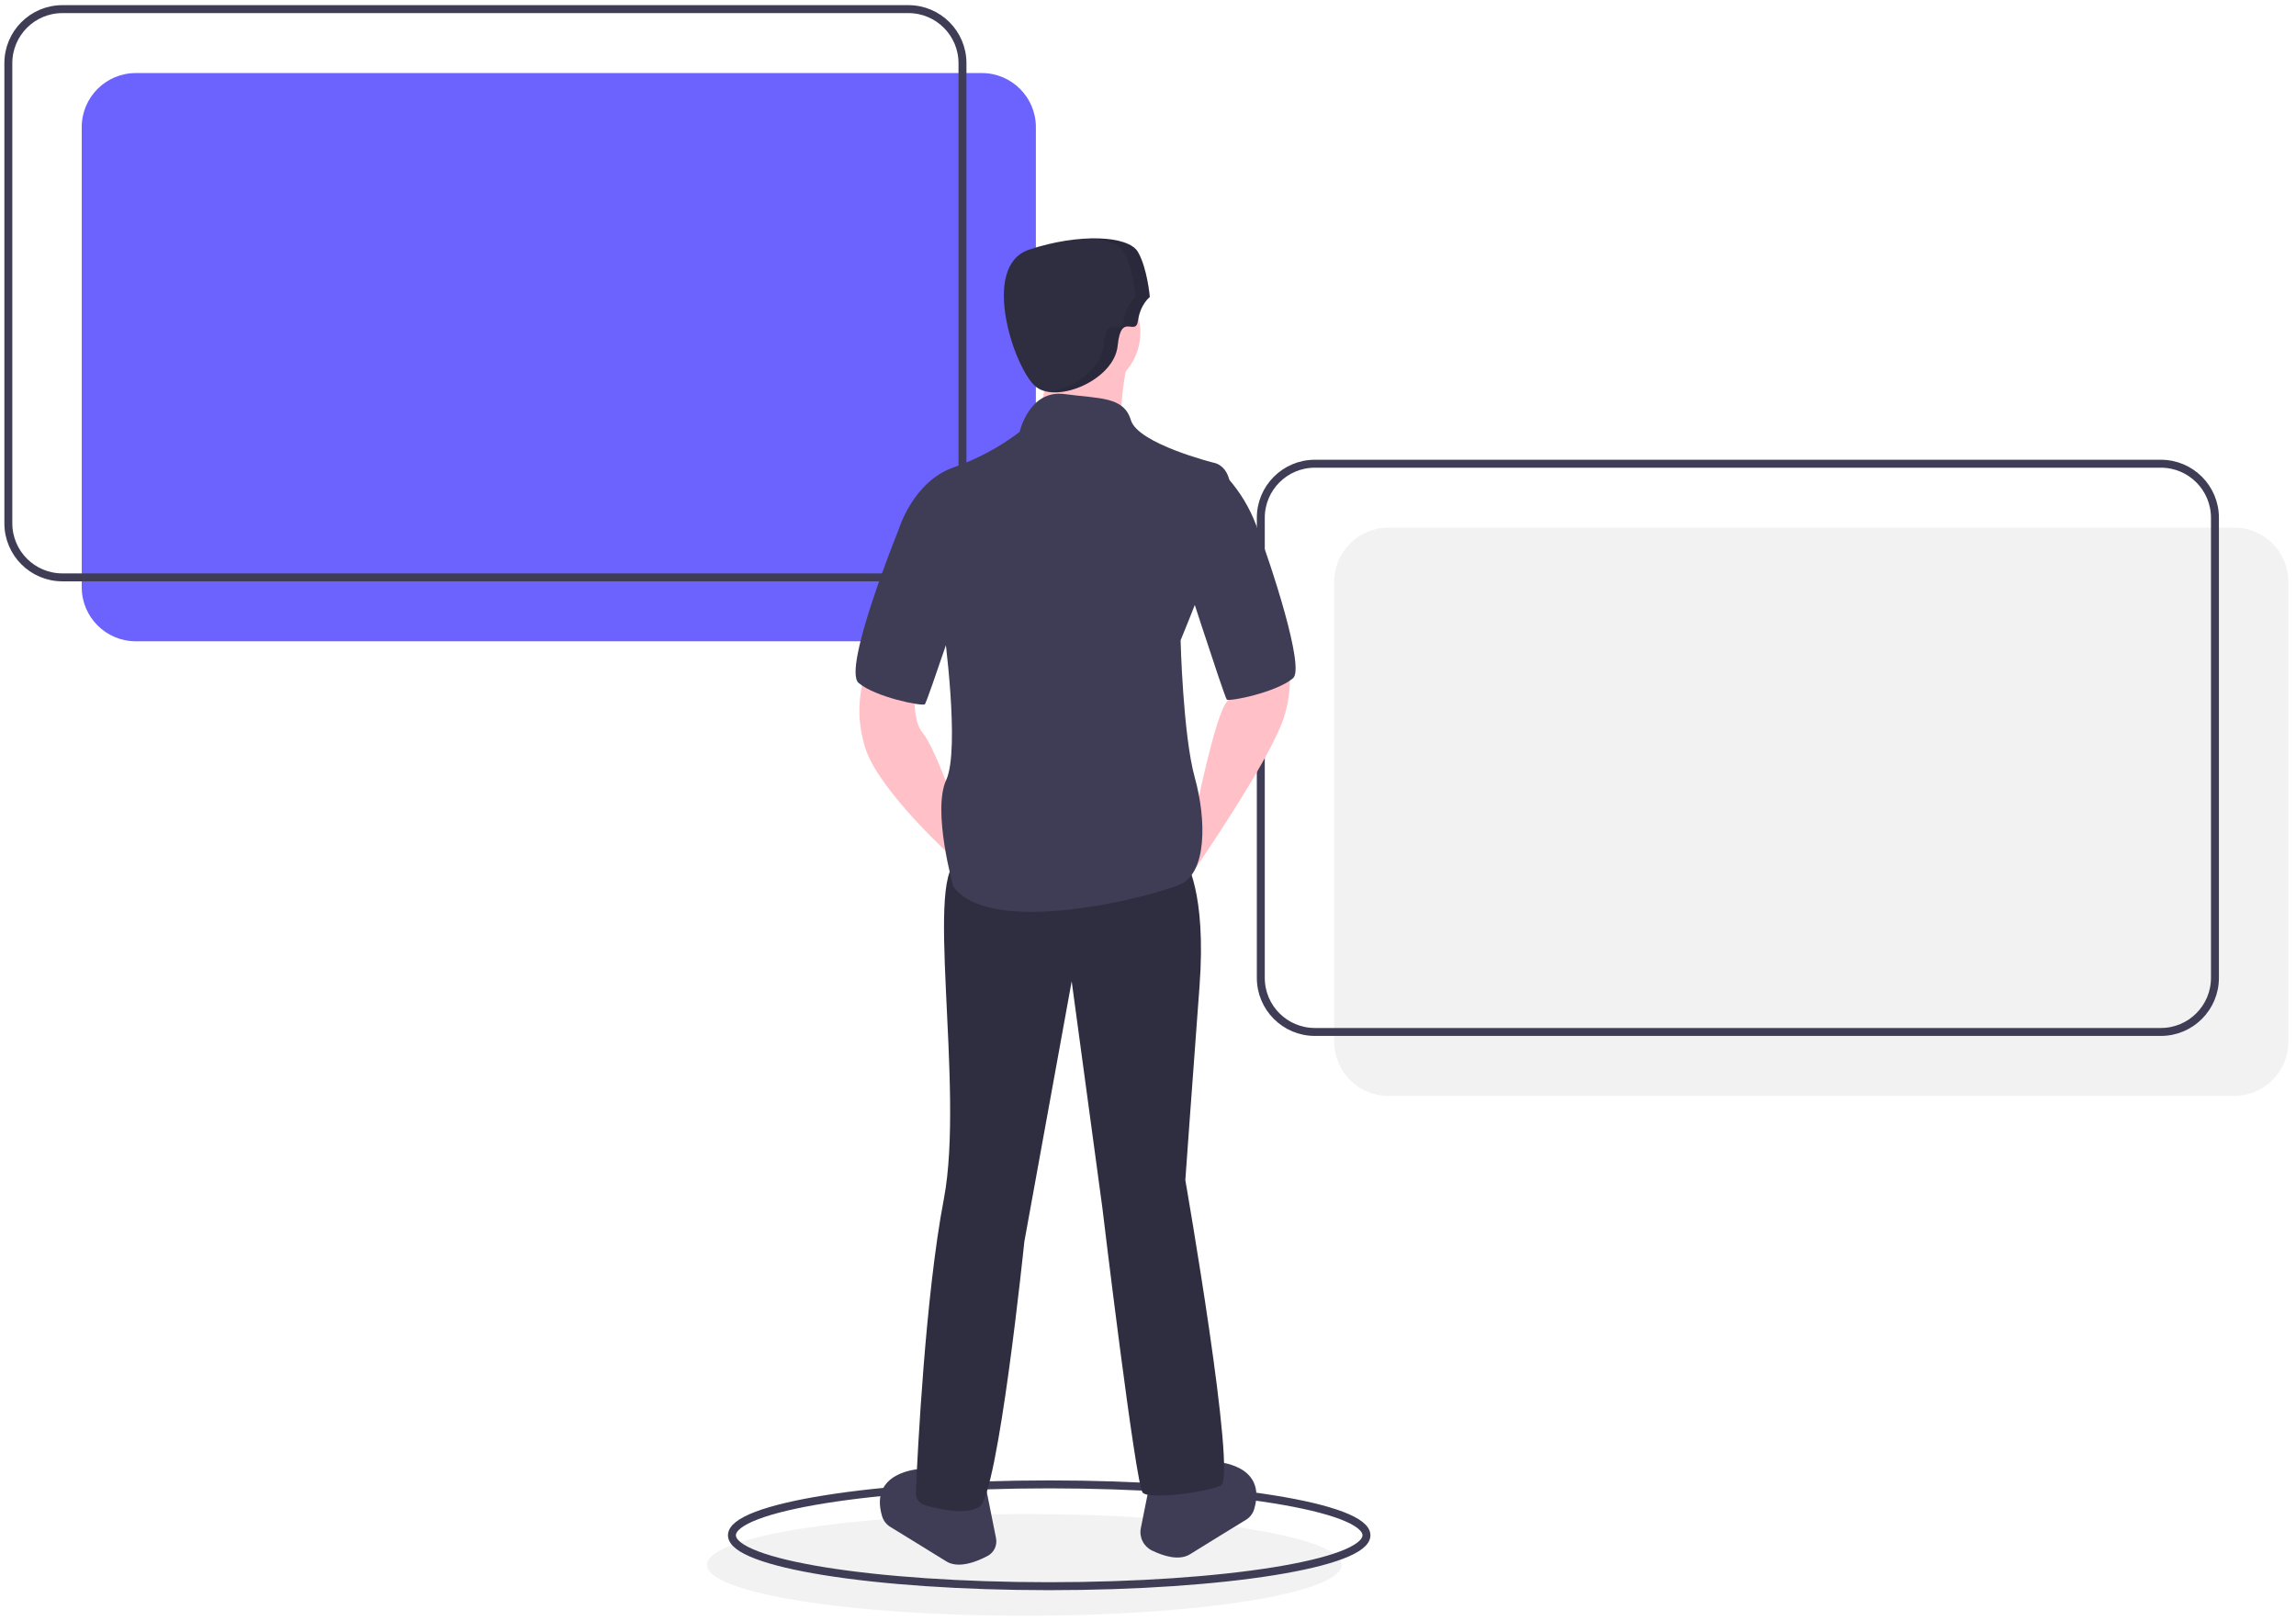 <svg width="289" height="204" viewBox="0 0 289 204" fill="none" xmlns="http://www.w3.org/2000/svg">
<path d="M128.934 203.377C150.989 203.377 168.868 200.509 168.868 196.97C168.868 193.431 150.989 190.563 128.934 190.563C106.879 190.563 89 193.431 89 196.97C89 200.509 106.879 203.377 128.934 203.377Z" fill="#F2F2F2"/>
<path d="M132.063 199.652C154.118 199.652 171.997 196.784 171.997 193.245C171.997 189.706 154.118 186.838 132.063 186.838C110.008 186.838 92.129 189.706 92.129 193.245C92.129 196.784 110.008 199.652 132.063 199.652Z" stroke="#3F3D56" stroke-miterlimit="10"/>
<path d="M123.581 9.195H17.095C13.335 9.195 10.288 12.243 10.288 16.002V73.912C10.288 77.671 13.335 80.719 17.095 80.719H123.581C127.34 80.719 130.387 77.671 130.387 73.912V16.002C130.387 12.243 127.34 9.195 123.581 9.195Z" fill="#6C63FF"/>
<path d="M281.23 66.414H174.744C170.985 66.414 167.937 69.461 167.937 73.221V131.13C167.937 134.89 170.985 137.937 174.744 137.937H281.23C284.989 137.937 288.036 134.89 288.036 131.13V73.221C288.036 69.461 284.989 66.414 281.23 66.414Z" fill="#F2F2F2"/>
<path d="M114.342 1.149H7.856C4.097 1.149 1.05 4.196 1.05 7.956V65.865C1.05 69.625 4.097 72.672 7.856 72.672H114.342C118.102 72.672 121.149 69.625 121.149 65.865V7.956C121.149 4.196 118.102 1.149 114.342 1.149Z" stroke="#3F3D56" stroke-miterlimit="10"/>
<path d="M271.991 58.368H165.505C161.746 58.368 158.699 61.415 158.699 65.174V123.084C158.699 126.843 161.746 129.891 165.505 129.891H271.991C275.751 129.891 278.798 126.843 278.798 123.084V65.174C278.798 61.415 275.751 58.368 271.991 58.368Z" stroke="#3F3D56" stroke-miterlimit="10"/>
<path d="M155.308 82.086C155.308 82.086 155.904 86.556 154.414 88.344C152.924 90.132 150.54 102.053 150.54 102.053V109.205C150.54 109.205 159.778 95.794 161.566 90.43C163.354 85.066 161.566 80.894 161.566 80.894L155.308 82.086Z" fill="#FFC1C7"/>
<path d="M154.414 60.033L154.54 60.175C156.079 61.905 157.287 63.904 158.103 66.071C160.059 71.267 164.265 84.073 162.758 85.364C160.672 87.152 154.712 88.344 154.414 88.046C154.116 87.748 148.156 69.271 148.156 69.271L154.414 60.033Z" fill="#3F3D56"/>
<path d="M144.729 186.688C144.729 186.688 151.881 188.179 152.179 186.688C152.369 185.762 152.67 184.862 153.073 184.006C153.073 184.006 159.556 184.276 157.863 189.96C157.693 190.52 157.323 190.998 156.823 191.301C155.279 192.246 151.642 194.474 149.795 195.629C148.406 196.497 146.411 195.848 144.987 195.155C144.477 194.905 144.064 194.493 143.812 193.983C143.561 193.473 143.486 192.895 143.599 192.338L144.729 186.688Z" fill="#3F3D56"/>
<path d="M124.166 187.583C124.166 187.583 117.013 189.073 116.715 187.583C116.525 186.656 116.225 185.756 115.821 184.9C115.821 184.9 109.351 185.17 111.026 190.837C111.198 191.408 111.576 191.895 112.086 192.204C113.638 193.154 117.258 195.372 119.099 196.523C120.62 197.473 122.868 196.605 124.297 195.852C124.694 195.645 125.013 195.314 125.207 194.911C125.4 194.507 125.458 194.051 125.372 193.612L124.166 187.583Z" fill="#3F3D56"/>
<path d="M115.225 85.96C115.225 85.96 114.629 90.43 116.119 92.218C117.609 94.007 119.993 100.861 119.993 100.861V108.013C119.993 108.013 110.755 99.669 108.967 94.305C107.179 88.94 108.967 84.768 108.967 84.768L115.225 85.96Z" fill="#FFC1C7"/>
<path d="M136.086 49.304C140.201 49.304 143.537 45.969 143.537 41.854C143.537 37.739 140.201 34.404 136.086 34.404C131.971 34.404 128.636 37.739 128.636 41.854C128.636 45.969 131.971 49.304 136.086 49.304Z" fill="#FFC1C7"/>
<path d="M142.046 44.834C142.046 44.834 139.96 54.371 142.046 55.563C144.132 56.755 129.53 55.563 129.53 55.563C129.53 55.563 132.808 47.516 131.318 44.834C129.828 42.152 142.046 44.834 142.046 44.834Z" fill="#FFC1C7"/>
<path d="M149.199 108.311C149.199 108.311 151.881 112.185 150.987 124.106C150.093 136.026 149.199 148.543 149.199 148.543C149.199 148.543 155.755 186.093 153.669 186.987C151.583 187.881 144.728 188.775 143.834 187.881C142.94 186.987 138.768 152.119 138.768 152.119L134.894 123.51L128.934 156.291C128.934 156.291 125.656 188.179 123.272 189.669C121.567 190.734 118.188 189.972 116.399 189.45C116.063 189.354 115.77 189.147 115.566 188.864C115.362 188.581 115.259 188.238 115.274 187.889C115.492 182.874 116.473 163.084 118.801 150.927C121.483 136.92 116.119 108.907 120.887 108.311C125.656 107.715 149.199 108.311 149.199 108.311Z" fill="#2F2E41"/>
<path d="M128.338 54.371C128.338 54.371 129.53 49.006 134 49.602C138.47 50.198 141.45 49.9 142.344 52.88C143.238 55.861 152.775 58.245 152.775 58.245C152.775 58.245 155.159 58.543 154.861 62.417C154.563 66.291 148.603 80.596 148.603 80.596C148.603 80.596 148.901 92.516 150.391 97.88C151.881 103.245 151.881 109.801 148.603 111.291C145.325 112.781 124.762 118.145 119.993 111.589C119.993 111.589 117.311 102.053 119.099 98.178C120.888 94.304 118.801 79.106 118.801 79.106L113.139 66.589C113.139 66.589 114.927 60.629 119.993 58.841C122.992 57.797 125.807 56.288 128.338 54.371Z" fill="#3F3D56"/>
<path d="M115.523 63.907L113.139 66.589C113.139 66.589 105.987 84.172 108.073 85.96C110.159 87.748 116.119 88.94 116.417 88.642C116.715 88.344 121.781 73.145 121.781 73.145L115.523 63.907Z" fill="#3F3D56"/>
<path d="M144.729 37.384C144.729 37.384 143.536 38.278 143.238 40.364C142.94 42.45 141.11 39.175 140.684 43.495C140.258 47.814 133.106 50.794 130.424 48.708C127.742 46.622 123.272 33.51 129.53 31.424C135.788 29.337 142.046 29.635 143.238 31.721C144.431 33.808 144.729 37.384 144.729 37.384Z" fill="#2F2E41"/>
<path opacity="0.1" d="M138.896 43.495C139.322 39.175 141.152 42.45 141.45 40.364C141.748 38.278 142.94 37.384 142.94 37.384C142.94 37.384 142.642 33.808 141.45 31.722C140.88 30.724 139.148 30.136 136.813 30.022C140.035 29.874 142.53 30.483 143.238 31.722C144.431 33.808 144.729 37.384 144.729 37.384C144.729 37.384 143.537 38.278 143.238 40.364C142.94 42.45 141.11 39.175 140.684 43.495C140.323 47.157 135.129 49.855 131.921 49.321C134.978 48.901 138.597 46.53 138.896 43.495Z" fill="black"/>
</svg>

